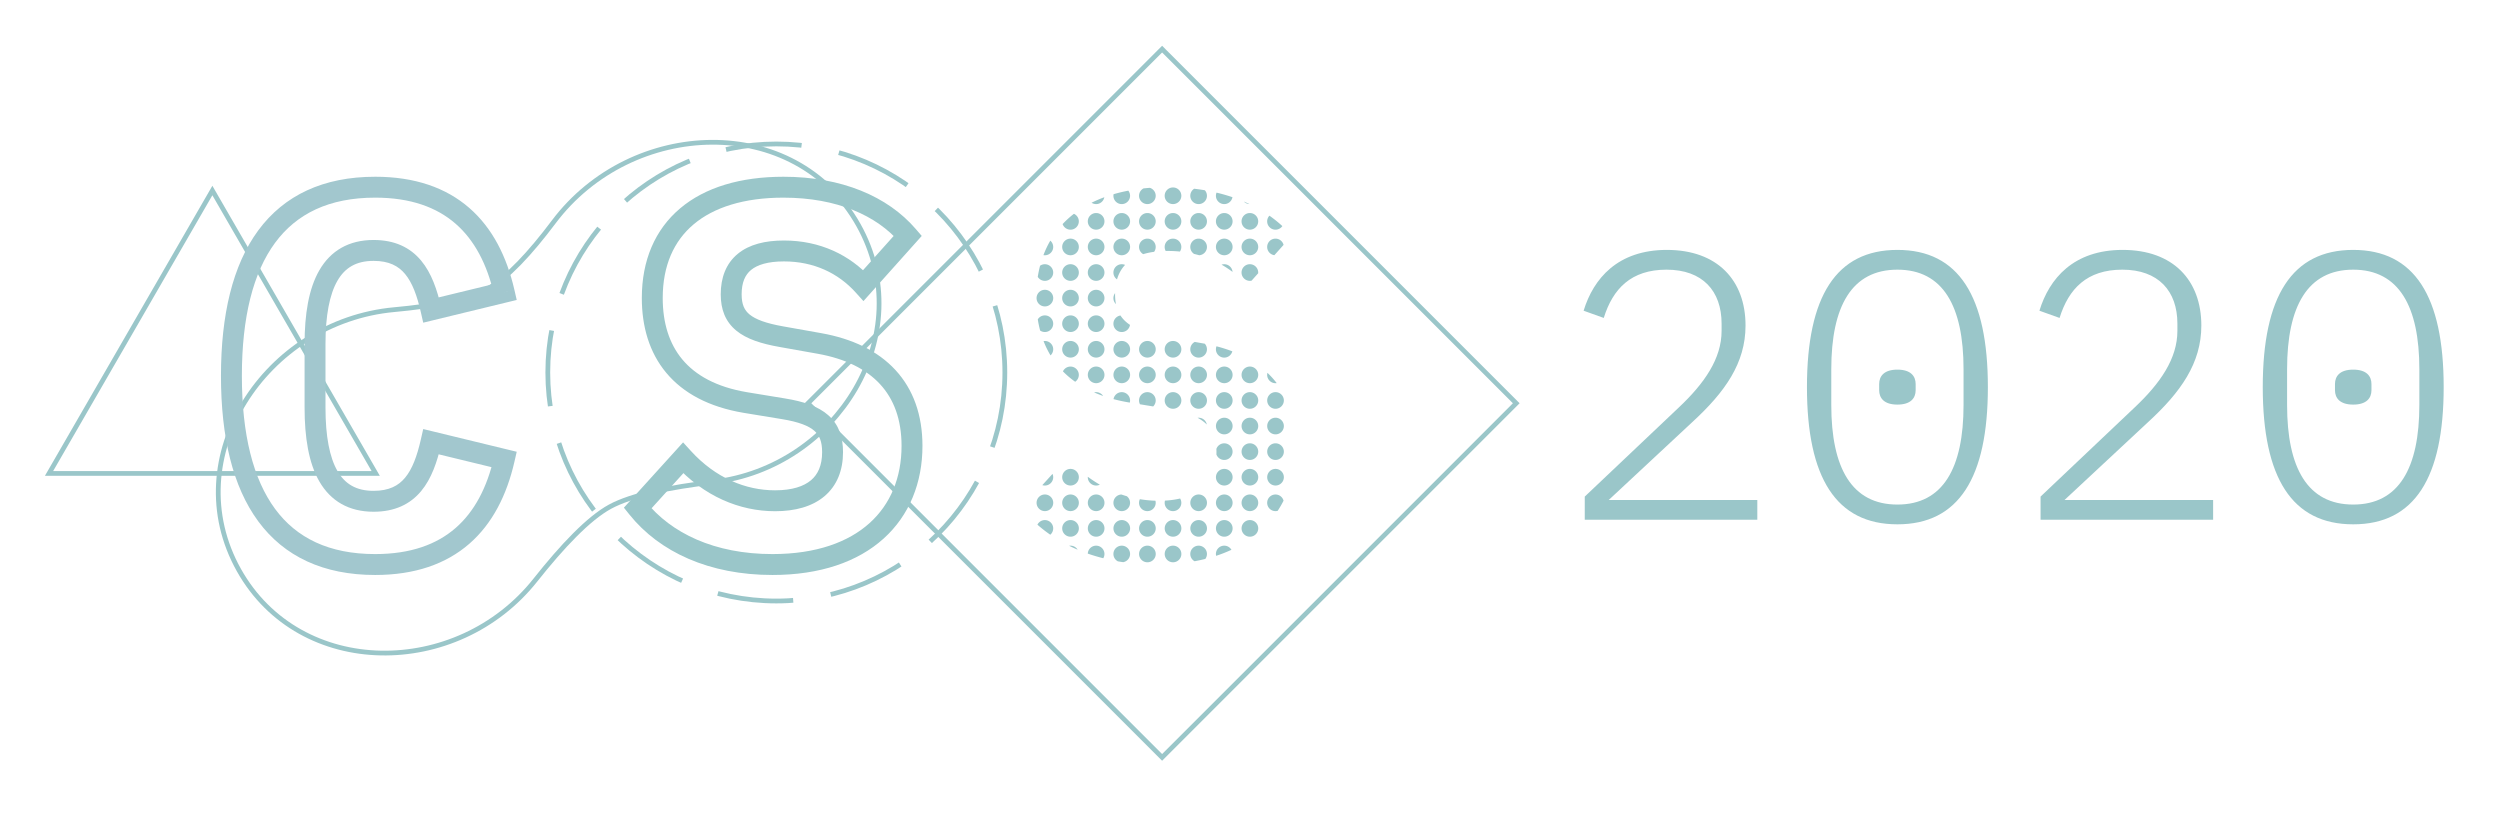 <svg
  width="100%"
  viewBox="0 0 2631 868"
  fill="none"
  xmlns="http://www.w3.org/2000/svg"
><path
    stroke="#9AC6C9"
    stroke-width="5"
    d="M51.594 498.258L223.5 200.508l171.906 297.75H51.594z"
  /><path
    stroke="#9AC6C9"
    stroke-width="5"
    d="M414.916 325.868c41.65-3.797 77.341-10.552 98.269-21.981 20.696-11.303 44.878-37.501 69.575-70.372 40.992-54.56 104.564-83.437 166.214-83.784 61.616-.348 121.17 27.784 154.435 87.124 64.196 114.515-21.797 254.952-152.835 270.451-46.063 5.449-86.064 13.637-108.714 26.002-22.423 12.242-50.05 41.362-78.428 77.174-82.238 103.784-247.567 104.433-311.969-10.451-33.173-59.175-26.26-124.544 5.955-176.768 32.234-52.252 89.737-91.218 157.498-97.395z"
  /><path
    stroke="#9AC6C9"
    stroke-width="5"
    d="M1223 51.707l372.69 372.689L1223 797.084 850.311 424.396 1223 51.706z"
  /><circle
    cx="817"
    cy="392"
    r="240.5"
    stroke="#9AC6C9"
    stroke-dasharray="80 40"
    stroke-width="5"
  /><path
    fill="#9AC6C9"
    fill-rule="evenodd"
    d="M1182 591.642c4.14-.702 7.29-4.298 7.29-8.628 0-4.833-3.92-8.751-8.76-8.751-4.85 0-8.77 3.918-8.77 8.751 0 3.356 1.89 6.27 4.67 7.738 1.84.319 3.7.615 5.57.89zm-20.92-4.139a8.671 8.671 0 001.24-4.489c0-4.833-3.92-8.751-8.76-8.751-4.71 0-8.55 3.708-8.76 8.359a191.571 191.571 0 0016.28 4.881zm-26.99-9.018a8.766 8.766 0 00-8.95-4.103c2.92 1.439 5.9 2.808 8.95 4.103zm-28.77-15.746a8.72 8.72 0 003.07-6.651c0-4.834-3.93-8.752-8.77-8.752-3.43 0-6.4 1.971-7.84 4.842a146.7 146.7 0 0013.54 10.561zm-8.39-52.175c.85.274 1.75.421 2.69.421 4.84 0 8.77-3.918 8.77-8.751 0-1.247-.26-2.432-.73-3.505l-10.73 11.835zm47.88-8.805a7.48 7.48 0 00-.02.475c0 4.833 3.93 8.751 8.77 8.751 1.4 0 2.73-.331 3.91-.918-4.3-2.486-8.52-5.254-12.66-8.308zm35.35 18.658c-4.67.189-8.4 4.031-8.4 8.744 0 4.833 3.92 8.751 8.77 8.751 4.84 0 8.76-3.918 8.76-8.751a8.739 8.739 0 00-3.44-6.953c-1.9-.549-3.8-1.146-5.69-1.791zm19.45 4.921a8.605 8.605 0 00-.88 3.823c0 4.833 3.92 8.751 8.76 8.751s8.77-3.918 8.77-8.751c0-.764-.1-1.504-.28-2.21a121.63 121.63 0 01-16.37-1.613zm26.4 1.504a8.462 8.462 0 00-.31 2.319c0 4.833 3.92 8.751 8.76 8.751s8.77-3.918 8.77-8.751c0-1.658-.47-3.208-1.27-4.53-4.88 1.161-10.2 1.902-15.95 2.211zm54.15-48.538a8.762 8.762 0 008.24 5.754c4.84 0 8.76-3.918 8.76-8.751 0-4.833-3.92-8.751-8.76-8.751a8.766 8.766 0 00-8.28 5.87c.05 1.117.08 2.261.08 3.432 0 .825-.01 1.64-.04 2.446zm-10.11-31.533a8.77 8.77 0 00-9.68-7.079c3.81 2.061 7.02 4.407 9.68 7.079zm-1.57 141.447c-3.67.917-7.45 1.731-11.32 2.44-2.68-1.497-4.5-4.359-4.5-7.644 0-4.833 3.93-8.751 8.77-8.751s8.76 3.918 8.76 8.751c0 1.949-.64 3.75-1.71 5.204zm27.49-9.604a146.656 146.656 0 01-16.12 6.334 8.799 8.799 0 01-.22-1.934c0-4.833 3.93-8.751 8.77-8.751 3.23 0 6.05 1.749 7.57 4.351zm54.84-51.669a108.29 108.29 0 01-6.18 10.663c-.73.198-1.5.304-2.3.304-4.84 0-8.76-3.918-8.76-8.751 0-4.833 3.92-8.752 8.76-8.752 4.08 0 7.5 2.776 8.48 6.536zm-16.97-134.587a91.057 91.057 0 019.76 10.828c-.41.061-.84.092-1.27.092-4.84 0-8.76-3.918-8.76-8.751 0-.749.09-1.476.27-2.169zm-53.62-27.909c5.83 1.509 11.39 3.278 16.67 5.305a8.761 8.761 0 01-8.49 6.597c-4.84 0-8.77-3.918-8.77-8.751 0-1.111.21-2.174.59-3.151zm-12.29-2.722a8.7 8.7 0 012.26 5.873c0 4.833-3.92 8.751-8.76 8.751s-8.77-3.918-8.77-8.751a8.748 8.748 0 014.71-7.759l9.08 1.617c.49.088.99.178 1.48.269zm-88.76-29.701c2.47 3.812 5.79 7.073 10.03 9.888a8.758 8.758 0 01-8.67 7.51c-4.85 0-8.77-3.918-8.77-8.751 0-4.371 3.21-7.994 7.41-8.647zm4.86-53.229c-3.92 4.189-6.75 9.267-8.48 15.228a8.737 8.737 0 01-3.79-7.206c0-4.833 3.92-8.751 8.77-8.751 1.24 0 2.43.26 3.5.729zm30.57-13.779c-4.14.562-7.96 1.383-11.47 2.464a8.745 8.745 0 01-4.4-7.59c0-4.833 3.92-8.751 8.76-8.751s8.77 3.918 8.77 8.751c0 1.915-.62 3.685-1.66 5.126zm27.16-.275c-4.14-.42-8.38-.635-12.71-.635-.76 0-1.52.006-2.26.019a8.655 8.655 0 01-1.09-4.235c0-4.833 3.92-8.751 8.76-8.751s8.77 3.918 8.77 8.751c0 1.795-.55 3.462-1.47 4.851zm14.88 2.479a8.752 8.752 0 01-3.98-7.33c0-4.833 3.93-8.751 8.77-8.751s8.76 3.918 8.76 8.751c0 4.638-3.61 8.434-8.18 8.733-1.77-.509-3.56-.977-5.37-1.403zm-83.13 41.277c-.01.417-.01.836-.01 1.259 0 3.709.3 7.126.93 10.276a8.703 8.703 0 01-2.67-6.288c0-1.968.65-3.785 1.75-5.247zm123.63-22.337a106.526 106.526 0 00-11.58-7.626 8.746 8.746 0 012.84-.468c4.62 0 8.4 3.568 8.74 8.094zm26.95 1.457l-6.95 7.772c-.58.118-1.17.179-1.78.179-4.84 0-8.76-3.918-8.76-8.751 0-4.833 3.92-8.751 8.76-8.751s8.77 3.918 8.77 8.751c0 .27-.01.536-.04.8zm26.74-29.882l-9.69 10.827a8.752 8.752 0 011.19-17.423c4.1 0 7.54 2.805 8.5 6.596zm-14.9-30.745c4.85 3.408 9.39 7.068 13.61 10.958a8.773 8.773 0 01-7.21 3.767c-4.84 0-8.76-3.918-8.76-8.751 0-2.31.89-4.41 2.36-5.974zm-21.01-12.213c-1.91-.91-3.86-1.788-5.83-2.634a8.72 8.72 0 005.83 2.634zm-34.64-12.042c5.79 1.37 11.38 2.974 16.75 4.798a8.754 8.754 0 01-8.63 7.255c-4.84 0-8.77-3.918-8.77-8.751 0-1.169.23-2.283.65-3.302zm-12.29-2.498a8.708 8.708 0 012.2 5.8c0 4.833-3.92 8.751-8.76 8.751s-8.77-3.918-8.77-8.751c0-3.126 1.65-5.87 4.11-7.417 3.82.448 7.56.988 11.22 1.617zm-64.58-1.945c2.2-.235 4.44-.439 6.7-.61 3.56 1.111 6.15 4.431 6.15 8.355 0 4.833-3.93 8.751-8.77 8.751s-8.76-3.918-8.76-8.751c0-3.36 1.9-6.278 4.68-7.745zm-15.98 2.359a8.664 8.664 0 011.86 5.386c0 4.833-3.92 8.751-8.76 8.751-4.85 0-8.77-3.918-8.77-8.751 0-.571.06-1.129.16-1.669 4.97-1.449 10.14-2.69 15.51-3.717zm-38.66 12.717c4.26-2.134 8.73-4.068 13.42-5.795a8.77 8.77 0 01-13.42 5.795zm-30.47 22.45c3.63-3.887 7.6-7.5 11.9-10.83a8.75 8.75 0 015.15 7.976c0 4.833-3.92 8.751-8.76 8.751-3.84 0-7.1-2.465-8.29-5.897zm-20.2 32.693c2.03-5.363 4.44-10.451 7.24-15.254a8.748 8.748 0 013.05 6.633c0 4.834-3.93 8.752-8.77 8.752-.52 0-1.02-.045-1.52-.131zm-5.97 22.854c.64-4.014 1.45-7.914 2.43-11.696a8.75 8.75 0 015.06-1.603c4.84 0 8.77 3.918 8.77 8.751 0 4.833-3.93 8.751-8.77 8.751a8.766 8.766 0 01-7.49-4.203zm2.51 56.505a117.002 117.002 0 01-2.48-11.785 8.756 8.756 0 017.46-4.165c4.84 0 8.77 3.918 8.77 8.751 0 4.833-3.93 8.751-8.77 8.751-1.85 0-3.57-.573-4.98-1.552zm10.94 26.148c-2.88-4.764-5.32-9.792-7.36-15.061.46-.073.93-.111 1.4-.111 4.84 0 8.77 3.919 8.77 8.752a8.712 8.712 0 01-2.81 6.42zm25.92 27.759c-4.72-3.35-9-7-12.87-10.929a8.778 8.778 0 017.96-5.075c4.84 0 8.76 3.918 8.76 8.752a8.75 8.75 0 01-3.85 7.252zm29.41 14.916a132.9 132.9 0 01-9.49-3.73c.68-.172 1.4-.263 2.14-.263a8.75 8.75 0 017.35 3.993zm28.08 7.019l-.64-.106c-5.77-.97-11.26-2.156-16.48-3.549a8.767 8.767 0 018.66-7.357c4.84 0 8.76 3.918 8.76 8.751 0 .782-.1 1.54-.3 2.261zm24.59 4.04l-13.87-2.279a8.645 8.645 0 01-.98-4.022c0-4.833 3.92-8.751 8.76-8.751s8.77 3.918 8.77 8.751a8.73 8.73 0 01-2.68 6.301zm20.88-212.964c-4.84 0-8.76-3.918-8.76-8.751 0-4.833 3.92-8.751 8.76-8.751s8.77 3.918 8.77 8.751c0 4.833-3.93 8.751-8.77 8.751zm80.9 26.927c-4.84 0-8.76-3.918-8.76-8.751 0-4.834 3.92-8.752 8.76-8.752s8.77 3.918 8.77 8.752c0 4.833-3.93 8.751-8.77 8.751zm-35.73-8.751c0 4.833 3.93 8.751 8.77 8.751s8.76-3.918 8.76-8.751c0-4.834-3.92-8.752-8.76-8.752s-8.77 3.918-8.77 8.752zm-18.2 8.751c-4.84 0-8.77-3.918-8.77-8.751 0-4.834 3.93-8.752 8.77-8.752s8.76 3.918 8.76 8.752c0 4.833-3.92 8.751-8.76 8.751zm-35.73-8.751c0 4.833 3.92 8.751 8.76 8.751s8.77-3.918 8.77-8.751c0-4.834-3.93-8.752-8.77-8.752s-8.76 3.918-8.76 8.752zm-18.21 8.751c-4.84 0-8.76-3.918-8.76-8.751 0-4.834 3.92-8.752 8.76-8.752s8.77 3.918 8.77 8.752c0 4.833-3.93 8.751-8.77 8.751zm-26.96 0c-4.85 0-8.77-3.918-8.77-8.751 0-4.834 3.92-8.752 8.77-8.752 4.84 0 8.76 3.918 8.76 8.752 0 4.833-3.92 8.751-8.76 8.751zm-35.74-8.751c0 4.833 3.93 8.751 8.77 8.751s8.76-3.918 8.76-8.751c0-4.834-3.92-8.752-8.76-8.752s-8.77 3.918-8.77 8.752zm161.81 26.926c0 4.834 3.92 8.752 8.76 8.752s8.77-3.918 8.77-8.752c0-4.833-3.93-8.751-8.77-8.751s-8.76 3.918-8.76 8.751zm-18.2 8.752c-4.84 0-8.77-3.918-8.77-8.752 0-4.833 3.93-8.751 8.77-8.751s8.76 3.918 8.76 8.751c0 4.834-3.92 8.752-8.76 8.752zm-116.64-8.752c0 4.834 3.92 8.752 8.77 8.752 4.84 0 8.76-3.918 8.76-8.752 0-4.833-3.92-8.751-8.76-8.751-4.85 0-8.77 3.918-8.77 8.751zm-18.2 8.752c-4.84 0-8.77-3.918-8.77-8.752 0-4.833 3.93-8.751 8.77-8.751s8.76 3.918 8.76 8.751c0 4.834-3.92 8.752-8.76 8.752zm-35.73-8.752c0 4.834 3.92 8.752 8.76 8.752s8.76-3.918 8.76-8.752c0-4.833-3.92-8.751-8.76-8.751s-8.76 3.918-8.76 8.751zm26.96 26.927c0 4.833 3.93 8.751 8.77 8.751s8.76-3.918 8.76-8.751c0-4.833-3.92-8.751-8.76-8.751s-8.77 3.918-8.77 8.751zm-18.2 8.751c-4.84 0-8.76-3.918-8.76-8.751 0-4.833 3.92-8.751 8.76-8.751s8.76 3.918 8.76 8.751c0 4.833-3.92 8.751-8.76 8.751zm18.2 18.176c0 4.833 3.93 8.751 8.77 8.751s8.76-3.918 8.76-8.751c0-4.833-3.92-8.751-8.76-8.751s-8.77 3.918-8.77 8.751zm-18.2 8.751c-4.84 0-8.76-3.918-8.76-8.751 0-4.833 3.92-8.751 8.76-8.751s8.76 3.918 8.76 8.751c0 4.833-3.92 8.751-8.76 8.751zm-35.73-8.751c0 4.833 3.92 8.751 8.76 8.751s8.77-3.918 8.77-8.751c0-4.833-3.93-8.751-8.77-8.751s-8.76 3.918-8.76 8.751zm53.93 26.927c0 4.833 3.93 8.751 8.77 8.751s8.76-3.918 8.76-8.751c0-4.833-3.92-8.751-8.76-8.751s-8.77 3.918-8.77 8.751zm-18.2 8.751c-4.84 0-8.76-3.918-8.76-8.751 0-4.833 3.92-8.751 8.76-8.751s8.76 3.918 8.76 8.751c0 4.833-3.92 8.751-8.76 8.751zm107.87 26.927c-4.84 0-8.76-3.918-8.76-8.751 0-4.833 3.92-8.752 8.76-8.752s8.77 3.919 8.77 8.752-3.93 8.751-8.77 8.751zm-35.73-8.751c0 4.833 3.92 8.751 8.76 8.751s8.77-3.918 8.77-8.751c0-4.833-3.93-8.752-8.77-8.752s-8.76 3.919-8.76 8.752zm-26.97 0c0 4.833 3.92 8.751 8.77 8.751 4.84 0 8.76-3.918 8.76-8.751 0-4.833-3.92-8.752-8.76-8.752-4.85 0-8.77 3.919-8.77 8.752zm-18.2 8.751c-4.84 0-8.77-3.918-8.77-8.751 0-4.833 3.93-8.752 8.77-8.752s8.76 3.919 8.76 8.752-3.92 8.751-8.76 8.751zm-35.73-8.751c0 4.833 3.92 8.751 8.76 8.751s8.76-3.918 8.76-8.751c0-4.833-3.92-8.752-8.76-8.752s-8.76 3.919-8.76 8.752zm197.53 35.678c-4.84 0-8.76-3.918-8.76-8.751 0-4.834 3.92-8.752 8.76-8.752s8.77 3.918 8.77 8.752c0 4.833-3.93 8.751-8.77 8.751zm-35.73-8.751c0 4.833 3.93 8.751 8.77 8.751s8.76-3.918 8.76-8.751c0-4.834-3.92-8.752-8.76-8.752s-8.77 3.918-8.77 8.752zm-18.2 8.751c-4.84 0-8.77-3.918-8.77-8.751 0-4.834 3.93-8.752 8.77-8.752s8.76 3.918 8.76 8.752c0 4.833-3.92 8.751-8.76 8.751zm-35.73-8.751c0 4.833 3.92 8.751 8.76 8.751s8.77-3.918 8.77-8.751c0-4.834-3.93-8.752-8.77-8.752s-8.76 3.918-8.76 8.752zm-18.21 8.751c-4.84 0-8.76-3.918-8.76-8.751 0-4.834 3.92-8.752 8.76-8.752s8.77 3.918 8.77 8.752c0 4.833-3.93 8.751-8.77 8.751zm-26.96 0c-4.85 0-8.77-3.918-8.77-8.751 0-4.834 3.92-8.752 8.77-8.752 4.84 0 8.76 3.918 8.76 8.752 0 4.833-3.92 8.751-8.76 8.751zm-35.74-8.751c0 4.833 3.93 8.751 8.77 8.751s8.76-3.918 8.76-8.751c0-4.834-3.92-8.752-8.76-8.752s-8.77 3.918-8.77 8.752zm197.54 35.678c-4.84 0-8.76-3.918-8.76-8.752 0-4.833 3.92-8.751 8.76-8.751s8.77 3.918 8.77 8.751c0 4.834-3.93 8.752-8.77 8.752zm-35.73-8.752c0 4.834 3.92 8.752 8.76 8.752s8.77-3.918 8.77-8.752c0-4.833-3.93-8.751-8.77-8.751s-8.76 3.918-8.76 8.751zm-18.2 8.752c-4.84 0-8.77-3.918-8.77-8.752 0-4.833 3.93-8.751 8.77-8.751s8.76 3.918 8.76 8.751c0 4.834-3.92 8.752-8.76 8.752zm-35.74-8.752c0 4.834 3.93 8.752 8.77 8.752s8.76-3.918 8.76-8.752c0-4.833-3.92-8.751-8.76-8.751s-8.77 3.918-8.77 8.751zm-18.2 8.752c-4.84 0-8.76-3.918-8.76-8.752 0-4.833 3.92-8.751 8.76-8.751s8.77 3.918 8.77 8.751c0 4.834-3.93 8.752-8.77 8.752zm99.11 18.175c0 4.833 3.92 8.751 8.76 8.751s8.77-3.918 8.77-8.751c0-4.833-3.93-8.751-8.77-8.751s-8.76 3.918-8.76 8.751zm-18.21 8.751c-4.84 0-8.76-3.918-8.76-8.751 0-4.833 3.92-8.751 8.76-8.751s8.77 3.918 8.77 8.751c0 4.833-3.93 8.751-8.77 8.751zm-35.73-8.751c0 4.833 3.93 8.751 8.77 8.751s8.76-3.918 8.76-8.751c0-4.833-3.92-8.751-8.76-8.751s-8.77 3.918-8.77 8.751zm53.94 26.927c0 4.833 3.92 8.751 8.76 8.751s8.77-3.918 8.77-8.751c0-4.833-3.93-8.751-8.77-8.751s-8.76 3.918-8.76 8.751zm-18.21 8.751c-4.84 0-8.76-3.918-8.76-8.751 0-4.833 3.92-8.751 8.76-8.751s8.77 3.918 8.77 8.751c0 4.833-3.93 8.751-8.77 8.751zm18.21 18.176c0 4.833 3.92 8.751 8.76 8.751s8.77-3.918 8.77-8.751c0-4.833-3.93-8.751-8.77-8.751s-8.76 3.918-8.76 8.751zm-18.21 8.751c-4.84 0-8.76-3.918-8.76-8.751 0-4.833 3.92-8.751 8.76-8.751s8.77 3.918 8.77 8.751c0 4.833-3.93 8.751-8.77 8.751zm-35.73-8.751c0 4.833 3.93 8.751 8.77 8.751s8.76-3.918 8.76-8.751c0-4.833-3.92-8.751-8.76-8.751s-8.77 3.918-8.77 8.751zm-153.04 8.751c-4.84 0-8.76-3.918-8.76-8.751 0-4.833 3.92-8.751 8.76-8.751s8.76 3.918 8.76 8.751c0 4.833-3.92 8.751-8.76 8.751zm180.01 18.176c0 4.833 3.92 8.751 8.76 8.751s8.77-3.918 8.77-8.751c0-4.833-3.93-8.752-8.77-8.752s-8.76 3.919-8.76 8.752zm-18.2 8.751c-4.84 0-8.77-3.918-8.77-8.751 0-4.833 3.93-8.752 8.77-8.752s8.76 3.919 8.76 8.752-3.92 8.751-8.76 8.751zm-35.74-8.751c0 4.833 3.93 8.751 8.77 8.751s8.76-3.918 8.76-8.751c0-4.833-3.92-8.752-8.76-8.752s-8.77 3.919-8.77 8.752zm-99.1 8.751c-4.84 0-8.77-3.918-8.77-8.751 0-4.833 3.93-8.752 8.77-8.752s8.76 3.919 8.76 8.752-3.92 8.751-8.76 8.751zm-35.73-8.751c0 4.833 3.92 8.751 8.76 8.751s8.76-3.918 8.76-8.751c0-4.833-3.92-8.752-8.76-8.752s-8.76 3.919-8.76 8.752zm-18.21 8.751c-4.84 0-8.76-3.918-8.76-8.751 0-4.833 3.92-8.752 8.76-8.752s8.77 3.919 8.77 8.752-3.93 8.751-8.77 8.751zm215.74 26.927c-4.84 0-8.76-3.918-8.76-8.751 0-4.834 3.92-8.752 8.76-8.752s8.77 3.918 8.77 8.752c0 4.833-3.93 8.751-8.77 8.751zm-35.73-8.751c0 4.833 3.93 8.751 8.77 8.751s8.76-3.918 8.76-8.751c0-4.834-3.92-8.752-8.76-8.752s-8.77 3.918-8.77 8.752zm-18.2 8.751c-4.84 0-8.77-3.918-8.77-8.751 0-4.834 3.93-8.752 8.77-8.752s8.76 3.918 8.76 8.752c0 4.833-3.92 8.751-8.76 8.751zm-35.73-8.751c0 4.833 3.92 8.751 8.76 8.751s8.77-3.918 8.77-8.751c0-4.834-3.93-8.752-8.77-8.752s-8.76 3.918-8.76 8.752zm-18.21 8.751c-4.84 0-8.76-3.918-8.76-8.751 0-4.834 3.92-8.752 8.76-8.752s8.77 3.918 8.77 8.752c0 4.833-3.93 8.751-8.77 8.751zm-26.96 0c-4.85 0-8.77-3.918-8.77-8.751 0-4.834 3.92-8.752 8.77-8.752 4.84 0 8.76 3.918 8.76 8.752 0 4.833-3.92 8.751-8.76 8.751zm-35.74-8.751c0 4.833 3.93 8.751 8.77 8.751s8.76-3.918 8.76-8.751c0-4.834-3.92-8.752-8.76-8.752s-8.77 3.918-8.77 8.752zm-18.2 8.751c-4.84 0-8.76-3.918-8.76-8.751 0-4.834 3.92-8.752 8.76-8.752s8.76 3.918 8.76 8.752c0 4.833-3.92 8.751-8.76 8.751zm107.87 26.927c-4.84 0-8.76-3.918-8.76-8.752 0-4.833 3.92-8.751 8.76-8.751s8.77 3.918 8.77 8.751c0 4.834-3.93 8.752-8.77 8.752zm-35.73-8.752c0 4.834 3.92 8.752 8.76 8.752s8.77-3.918 8.77-8.752c0-4.833-3.93-8.751-8.77-8.751s-8.76 3.918-8.76 8.751z"
    clip-rule="evenodd"
  /><path
    fill="#9AC6C9"
    d="M862.45 361.458l1.934-10.829-.005-.001-1.929 10.83zm-40.15-7.15l1.929-10.83-.009-.001-.008-.002-1.912 10.833zm86.35-53.9l-8.166 7.369 8.201 9.088 8.163-9.123-8.198-7.334zm46.75-52.25l8.198 7.334 6.433-7.189-6.289-7.316-8.342 7.171zm-171.05 175.45l-1.822 10.848.019.003.019.003 1.784-10.854zm40.15 6.6l-1.784 10.854.014.002.013.003 1.757-10.859zm-105.6 51.7l8.133-7.407-8.153-8.952-8.131 8.972 8.151 7.387zm-47.85 52.8l-8.151-7.387-6.303 6.955 5.877 7.319 8.577-6.887zm141.9 70.4c50.086 0 89.676-13.757 116.876-38.229 27.305-24.567 40.974-58.913 40.974-97.621h-22c0 33.341-11.631 61.42-33.689 81.266-22.162 19.94-55.997 32.584-102.161 32.584v22zm157.85-135.85c0-32.527-9.672-59.549-28.495-79.926-18.702-20.249-45.486-32.911-77.921-38.703l-3.868 21.657c29.165 5.208 51.056 16.196 65.629 31.973 14.452 15.647 22.655 37.026 22.655 64.999h22zm-106.421-118.63l-40.15-7.15-3.858 21.659 40.15 7.15 3.858-21.659zm-40.167-7.153c-18.3-3.229-29.117-7.386-35.349-12.512-5.407-4.448-8.363-10.465-8.363-21.205h-22c0 15.659 4.744 28.617 16.387 38.195 10.818 8.898 26.401 13.817 45.501 17.187l3.824-21.665zM780.5 309.758c0-12.748 3.832-20.648 9.942-25.672 6.511-5.353 17.452-8.978 34.608-8.978v-22c-19.694 0-36.528 4.075-48.58 13.984-12.452 10.239-17.97 25.164-17.97 42.666h22zm44.55-34.65c31.516 0 57.156 12.415 75.434 32.669l16.332-14.739c-22.422-24.846-53.982-39.93-91.766-39.93v22zm91.798 32.634l46.75-52.25-16.396-14.669-46.75 52.25 16.396 14.669zm46.894-66.755c-29.511-34.328-77.986-54.979-139.242-54.979v22c56.444 0 98.169 18.949 122.559 47.32l16.683-14.341zM824.5 186.008c-45.121 0-82.461 11.13-108.703 33.252-26.499 22.34-40.347 54.773-40.347 94.348h22c0-34.126 11.727-59.993 32.528-77.528 21.058-17.753 52.743-28.072 94.522-28.072v-22zm-149.05 127.6c0 29.944 7.802 57.264 25.721 78.751 17.944 21.518 45.042 35.996 81.357 42.097l3.644-21.696c-32.435-5.449-54.287-17.921-68.105-34.491-13.844-16.6-20.617-38.505-20.617-64.661h-22zm107.116 120.854l40.15 6.6 3.568-21.709-40.15-6.6-3.568 21.709zm40.177 6.605c18.125 2.932 28.49 7.196 34.35 12.372 5.203 4.597 8.107 11.054 8.107 22.419h22c0-15.586-4.246-28.928-15.543-38.907-10.64-9.399-26.125-14.484-45.4-17.602l-3.514 21.718zm42.457 34.791c0 13.982-4.438 23.401-11.709 29.55-7.566 6.398-19.787 10.6-37.791 10.6v22c21.046 0 39.075-4.874 51.997-15.801 13.216-11.176 19.503-27.331 19.503-46.349h-22zm-49.5 40.15c-30.871 0-62.61-12.896-88.667-41.507l-16.266 14.813c30.043 32.989 67.604 48.694 104.933 48.694v-22zm-104.951-41.487l-47.85 52.8 16.302 14.773 47.85-52.8-16.302-14.773zm-48.276 67.074c31.62 39.376 84.004 63.513 150.477 63.513v-22c-61.127 0-106.643-22.063-133.323-55.288l-17.154 13.775z"
  /><path
    fill="#A2C7CE"
    d="M530.65 483.558l10.721 2.46 2.43-10.586-10.555-2.564-2.596 10.69zm-77-18.7l2.596-10.69-10.848-2.634-2.474 10.886 10.726 2.438zm0-138.6l-10.726 2.438 2.474 10.886 10.848-2.635-2.596-10.689zm77-18.7l2.596 10.689 10.555-2.563-2.43-10.587-10.721 2.461zM394.8 605.108c41.7 0 74.548-11.49 99.068-32.812 24.397-21.215 39.455-51.21 47.503-86.278l-21.442-4.921c-7.352 32.033-20.619 57.313-40.497 74.598-19.755 17.178-47.132 27.413-84.632 27.413v22zm138.446-132.24l-77-18.7-5.192 21.379 77 18.7 5.192-21.379zm-90.322-10.448c-4.037 17.759-9.081 31.298-16.631 40.358-6.997 8.397-16.842 13.78-33.143 13.78v22c22.199 0 38.479-7.817 50.044-21.696 11.013-13.215 16.969-31.026 21.182-49.566l-21.452-4.876zm-49.774 54.138c-18.47 0-30.181-7.361-37.987-20.843-8.371-14.46-12.613-36.723-12.613-66.607h-22c0 31.166 4.283 58.128 15.574 77.63 11.857 20.481 30.946 31.82 57.026 31.82v-22zm-50.6-87.45v-67.1h-22v67.1h22zm0-67.1c0-29.884 4.242-52.147 12.613-66.608 7.806-13.481 19.517-20.842 37.987-20.842v-22c-26.08 0-45.169 11.339-57.026 31.82-11.291 19.502-15.574 46.464-15.574 77.63h22zm50.6-87.45c16.301 0 26.146 5.383 33.143 13.779 7.55 9.06 12.594 22.599 16.631 40.359l21.452-4.876c-4.213-18.541-10.169-36.352-21.182-49.567-11.565-13.878-27.845-21.695-50.044-21.695v22zm63.096 62.389l77-18.7-5.192-21.379-77 18.7 5.192 21.379zm85.125-31.85c-8.048-35.067-23.106-65.063-47.503-86.277-24.52-21.322-57.368-32.812-99.068-32.812v22c37.5 0 64.877 10.235 84.632 27.413 19.878 17.285 33.145 42.565 40.497 74.597l21.442-4.921zM394.8 186.008c-54.319 0-95.689 19.359-123.052 56.521-26.932 36.578-39.198 88.935-39.198 153.029h22c0-61.857 11.934-108.775 34.914-139.984 22.55-30.626 56.805-47.566 105.336-47.566v-22zm-162.25 209.55c0 64.093 12.266 116.45 39.198 153.028 27.363 37.162 68.733 56.522 123.052 56.522v-22c-48.531 0-82.786-16.941-105.336-47.566-22.98-31.21-34.914-78.128-34.914-139.984h-22z"
  /><path
    fill="#9AC6C9"
    d="M1849.4 526.2H1693l88-82c34.4-31.6 56-62 56-101.6 0-47.6-29.6-79.6-82.8-79.6-51.6 0-77.2 30-87.6 64l21.2 7.6c9.6-30.8 28.8-50.8 66-50.8 38 0 58 22.4 58 56.8v7.6c0 29.2-18 55.2-45.2 80.8l-98.8 93.6V547h181.6v-20.8zm147.44 25.6c64.4 0 95.2-48.8 95.2-144.4 0-95.6-30.8-144.4-95.2-144.4s-95.2 48.8-95.2 144.4c0 95.6 30.8 144.4 95.2 144.4zm0-20.8c-48 0-69.6-38.4-69.6-104.8v-37.6c0-66.4 21.6-104.8 69.6-104.8 48 0 69.6 38.4 69.6 104.8v37.6c0 66.4-21.6 104.8-69.6 104.8zm0-105.2c14 0 19.2-6.8 19.2-15.2v-6.4c0-8.4-5.2-15.2-19.2-15.2s-19.2 6.8-19.2 15.2v6.4c0 8.4 5.2 15.2 19.2 15.2zm332.25 100.4h-156.4l88-82c34.4-31.6 56-62 56-101.6 0-47.6-29.6-79.6-82.8-79.6-51.6 0-77.2 30-87.6 64l21.2 7.6c9.6-30.8 28.8-50.8 66-50.8 38 0 58 22.4 58 56.8v7.6c0 29.2-18 55.2-45.2 80.8l-98.8 93.6V547h181.6v-20.8zm147.44 25.6c64.4 0 95.2-48.8 95.2-144.4 0-95.6-30.8-144.4-95.2-144.4s-95.2 48.8-95.2 144.4c0 95.6 30.8 144.4 95.2 144.4zm0-20.8c-48 0-69.6-38.4-69.6-104.8v-37.6c0-66.4 21.6-104.8 69.6-104.8 48 0 69.6 38.4 69.6 104.8v37.6c0 66.4-21.6 104.8-69.6 104.8zm0-105.2c14 0 19.2-6.8 19.2-15.2v-6.4c0-8.4-5.2-15.2-19.2-15.2s-19.2 6.8-19.2 15.2v6.4c0 8.4 5.2 15.2 19.2 15.2z"
  /></svg>

